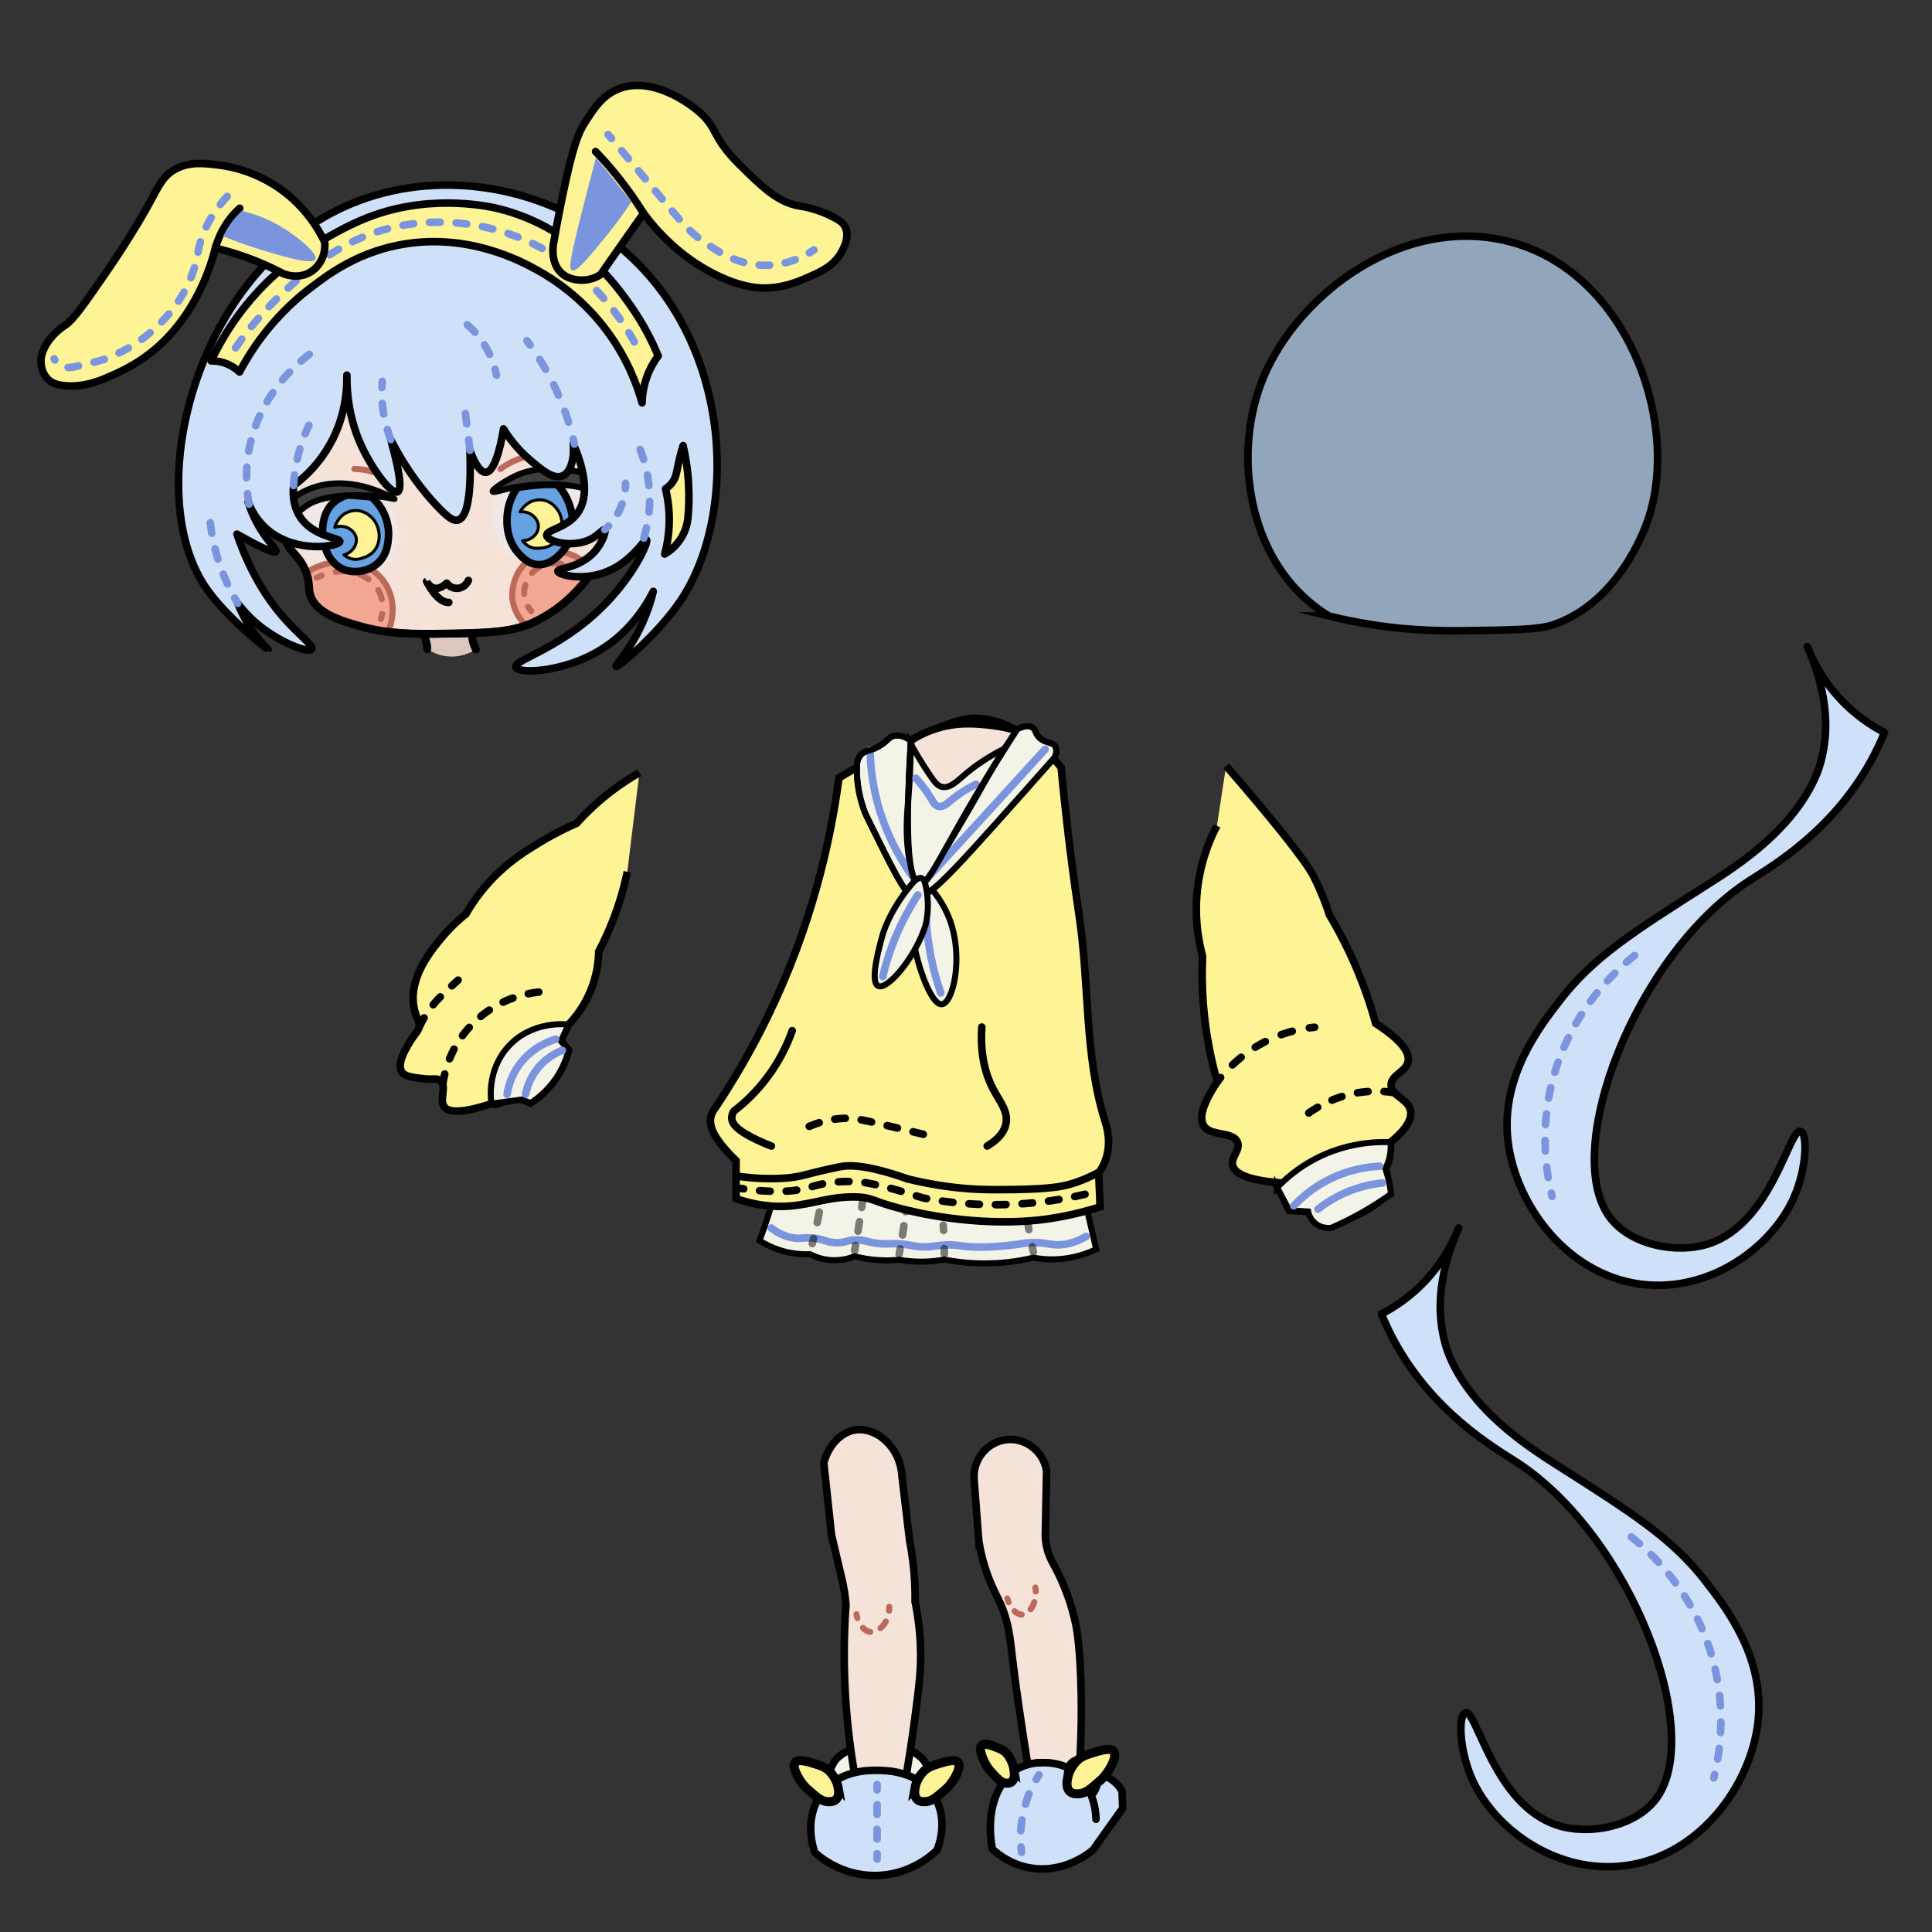 <?xml version="1.0" encoding="UTF-8"?>
<svg id="CharacterFront" xmlns="http://www.w3.org/2000/svg" viewBox="0 0 640 640">
  <rect x="0" y="0" width="640" height="640" fill="#333333" stroke="none"/>
  <defs>
    <style>
      .cls-1 {
        stroke-dasharray: 0 0 3.03 4.54;
      }

      .cls-1, .cls-2, .cls-3, .cls-4, .cls-5, .cls-6, .cls-7, .cls-8, .cls-9, .cls-10, .cls-11, .cls-12, .cls-13, .cls-14, .cls-15, .cls-16, .cls-17, .cls-18, .cls-19, .cls-20, .cls-21, .cls-22 {
        fill: none;
      }

      .cls-1, .cls-2, .cls-4, .cls-23, .cls-5, .cls-24, .cls-6, .cls-7, .cls-8, .cls-9, .cls-25, .cls-10, .cls-11, .cls-12, .cls-14, .cls-15, .cls-26, .cls-16, .cls-17, .cls-18, .cls-19, .cls-20, .cls-27, .cls-28, .cls-21, .cls-29, .cls-22, .cls-30 {
        stroke-linecap: round;
        stroke-linejoin: round;
      }

      .cls-1, .cls-2, .cls-8, .cls-9, .cls-13, .cls-31, .cls-20, .cls-27, .cls-32 {
        stroke-width: 2px;
      }

      .cls-1, .cls-2, .cls-8, .cls-9, .cls-31, .cls-20 {
        stroke: #bc695c;
      }

      .cls-2 {
        stroke-dasharray: 0 0 2.67 3.57;
      }

      .cls-3, .cls-23, .cls-24, .cls-7, .cls-33, .cls-34, .cls-25, .cls-10, .cls-35, .cls-11, .cls-13, .cls-26, .cls-16, .cls-17, .cls-19, .cls-27, .cls-28, .cls-21, .cls-32, .cls-36, .cls-29, .cls-22, .cls-30 {
        stroke: #000;
      }

      .cls-3, .cls-33, .cls-34, .cls-35, .cls-13, .cls-31, .cls-32, .cls-36 {
        stroke-miterlimit: 10;
      }

      .cls-3, .cls-22 {
        stroke-width: 2.64px;
      }

      .cls-4 {
        stroke-dasharray: 0 0 3.82 5.74;
      }

      .cls-4, .cls-23, .cls-5, .cls-6, .cls-7, .cls-33, .cls-34, .cls-25, .cls-10, .cls-35, .cls-11, .cls-12, .cls-14, .cls-15, .cls-26, .cls-16, .cls-17, .cls-18, .cls-19, .cls-28, .cls-21, .cls-29, .cls-30 {
        stroke-width: 2.5px;
      }

      .cls-4, .cls-5, .cls-6, .cls-12, .cls-14, .cls-15, .cls-18 {
        stroke: #7a94dd;
      }

      .cls-37 {
        opacity: .5;
      }

      .cls-23 {
        fill: #cfe1f9;
      }

      .cls-5 {
        stroke-dasharray: 0 0 3.45 5.18;
      }

      .cls-24, .cls-34, .cls-36, .cls-29 {
        fill: #fef495;
      }

      .cls-6 {
        stroke-dasharray: 0 0 3.48 5.22;
      }

      .cls-7 {
        stroke-dasharray: 0 0 3.83 5.74;
      }

      .cls-38 {
        fill: #ddc7bc;
      }

      .cls-33 {
        fill: #91a6ba;
      }

      .cls-9 {
        stroke-dasharray: 0 0 3.25 4.88;
      }

      .cls-25 {
        fill: #0d141e;
      }

      .cls-10 {
        stroke-dasharray: 0 0 3.57 5.36;
      }

      .cls-35, .cls-30 {
        fill: #f5e3d9;
      }

      .cls-11 {
        stroke-dasharray: 0 0 3.18 4.77;
      }

      .cls-12 {
        stroke-dasharray: 0 0 3.25 4.88;
      }

      .cls-14 {
        stroke-dasharray: 0 0 3.59 5.38;
      }

      .cls-26 {
        fill: #66a1e2;
      }

      .cls-39 {
        fill: #7a94dd;
      }

      .cls-40 {
        fill: #efe8e6;
      }

      .cls-17, .cls-18 {
        stroke-dasharray: 0 0 3.52 5.29;
      }

      .cls-31 {
        fill: #f1a791;
      }

      .cls-19 {
        stroke-dasharray: 0 0 3.11 4.67;
      }

      .cls-20 {
        stroke-dasharray: 0 0 2.81 3.75;
      }

      .cls-27 {
        fill: #3f3f3f;
      }

      .cls-28, .cls-32 {
        fill: #f4f3e7;
      }

      .cls-21 {
        stroke-dasharray: 0 0 3.87 5.8;
      }

      .cls-36 {
        stroke-width: 3px;
      }
    </style>
  </defs>
  <path class="cls-33" d="M440.15,204.05c2.51,.62,6.04,1.43,10.3,2.2,6.84,1.24,17.69,2.89,33.95,2.68,16.86-.21,25.29-.32,30.18-1.99,21.52-7.36,30.15-31.33,31.3-34.66,11.35-33.01-7.86-85.98-50.55-93.24-32.33-5.5-63.4,17.72-75.52,43.1-10.64,22.28-8.16,52.9,8.43,71.84,4.26,4.87,8.71,8.07,11.92,10.07Z"/>
  <g>
    <path class="cls-23" d="M483.2,406.78c-3.93,8.8-8.86,23.71-4.19,39.24,.28,.93,.61,1.94,1.09,3.1,7.76,18.64,26.99,30.71,36.31,36.64,24.68,15.71,37.59,23.93,48.52,38,6.96,8.96,19.74,25.41,17.46,46.45-2.34,21.5-20.21,46.11-46.47,48.05-21.9,1.62-41.35-13.14-48.32-29.03-4.37-9.97-4.44-21.12-2.22-21.85,3.85-1.26,9.41,30.34,30.41,37.23,10.54,3.46,25.91,.53,32.82-8.73,16.27-21.78-8.22-86.86-46.22-111.53-7.19-4.67-28.37-16.69-41.28-41.53-1.62-3.12-2.77-5.79-3.48-7.55,3.86-2,9.65-5.58,15.17-11.67,5.75-6.33,8.79-12.7,10.39-16.82Z"/>
    <path class="cls-18" d="M540.4,509.12c5.59,4.44,20.96,17.87,27.13,41.19,4.52,17.1,1.97,31.52,.19,38.66"/>
  </g>
  <g>
    <path class="cls-23" d="M598.68,214.17c3.93,8.8,8.86,23.71,4.19,39.24-.28,.93-.61,1.94-1.09,3.1-7.76,18.64-26.99,30.71-36.31,36.64-24.68,15.71-37.59,23.93-48.52,38-6.96,8.96-19.74,25.41-17.46,46.45,2.34,21.5,20.21,46.11,46.47,48.05,21.9,1.62,41.35-13.14,48.32-29.03,4.37-9.97,4.44-21.12,2.22-21.85-3.85-1.26-9.41,30.34-30.41,37.23-10.54,3.46-25.91,.53-32.82-8.73-16.27-21.78,8.22-86.86,46.22-111.53,7.19-4.67,28.37-16.69,41.28-41.53,1.62-3.12,2.77-5.79,3.48-7.55-3.86-2-9.65-5.58-15.17-11.67-5.75-6.33-8.79-12.7-10.39-16.82Z"/>
    <path class="cls-18" d="M541.48,316.51c-5.59,4.44-20.96,17.87-27.13,41.19-4.52,17.1-1.97,31.52-.19,38.66"/>
  </g>
  <path class="cls-35" d="M324.27,510.75c.46,2.77,1.33,6.83,3.08,11.52,1.45,3.87,2.71,6.07,3.72,8.22,3.05,6.49,3.51,11.95,4.31,18.79,1.08,9.19,2.73,20.55,5.07,35.27,1.43-.4,3.7-.84,6.48-.6,3.06,.26,5.4,1.24,6.78,1.94,.15-.4,.87-2.14,2.65-2.81,.52-.19,1-.25,1.39-.26,.62-11.14,.52-20.4,.26-27.14-.45-11.99-1.4-16.66-2.02-19.31-1.89-8-4.81-14.2-7.04-18.25-.48-.82-.96-1.78-1.38-2.88-.91-2.36-1.21-4.51-1.3-6.14,.14-7.29,.28-14.58,.42-21.87-1.02-6.36-6.76-10.84-12.89-10.37-6.54,.5-11.69,6.48-11.11,13.33,.52,6.86,1.05,13.72,1.57,20.57Z"/>
  <path class="cls-28" d="M272.24,591.62c1.2-2.35,2.39-4.69,3.59-7.04,1.67-3.75,7.5-6.48,14.3-6.77,7.41-.31,14.41,2.36,16.58,6.41,.96,2.47,1.93,4.94,2.89,7.41-.49,.39-7.19,5.55-19.14,5.41-11.39-.13-17.63-4.96-18.22-5.43Z"/>
  <path class="cls-35" d="M275.48,508.63c1.45,6.16,2.58,10.99,3.33,14.1,.18,.73,.54,2.26,.88,4.34,.26,1.6,.44,3.12,.55,4.53-.56,7.81-.78,16.52-.39,25.97,.46,10.99,1.66,20.94,3.17,29.66,1.06,4.59,5.22,7.64,9.49,7.27,3.53-.31,6.64-2.92,7.73-6.56,.76-4.53,1.78-11.02,2.84-18.89,.92-6.83,1.31-10.24,1.62-13.82,.49-5.73,.58-14.1-1.56-24.68,.02-1.54,0-3.13-.06-4.76-.2-5.66-.87-10.87-1.77-15.54-.84-7.02-1.67-14.04-2.51-21.06-.5-10.11-8.76-16.58-15.56-15.5-4.74,.75-8.86,5.18-10.35,10.93,.86,8,1.72,16.01,2.58,24.01Z"/>
  <path class="cls-23" d="M309.6,595.26c-5.2-8.62-15.92-8.77-18.8-8.81-2.92-.04-12.94-.18-18.78,7.92-6.05,8.4-2.42,18.45-2.09,19.31,1.68,1.51,8.87,7.62,19.84,7.61,11.65-.01,19.11-6.93,20.62-8.39,.46-1.1,3.93-9.83-.79-17.64Z"/>
  <path class="cls-36" d="M277.66,592.25c.14,.82,.45,2.72-.66,3.8-.92,.9-2.32,.8-2.9,.76-1.92-.14-3.3-1.28-5.44-3.11-1.13-.96-1.74-1.48-2.44-2.33-1.7-2.05-4.02-6.08-2.78-7.56,1.05-1.25,4.28-.23,6.78,.56,1.58,.5,2.67,.84,3.89,1.78,.31,.24,2.92,2.43,3.56,6.11Z"/>
  <path class="cls-36" d="M303.13,592.25c-.14,.82-.45,2.72,.66,3.8,.92,.9,2.32,.8,2.9,.76,1.92-.14,3.3-1.28,5.44-3.11,1.13-.96,1.74-1.48,2.44-2.33,1.7-2.05,4.02-6.08,2.78-7.56-1.05-1.25-4.28-.23-6.78,.56-1.58,.5-2.67,.84-3.89,1.78-.31,.24-2.92,2.43-3.56,6.11Z"/>
  <g>
    <path class="cls-15" d="M290.55,591.17v1.76"/>
    <path class="cls-12" d="M290.55,597.82v13.82"/>
    <path class="cls-15" d="M290.55,614.08v1.76"/>
  </g>
  <path class="cls-23" d="M360.57,592.73c-.81-1.55-1.91-3.6-4.16-5.42-4.05-3.27-8.81-3.36-10.43-3.39-1.56-.03-5.74-.1-9.66,2.5-2.72,1.81-4.1,4.07-4.9,5.42-4.7,7.89-3.29,17.5-2.7,20.67,1.88,1.73,6.13,5.14,12.46,6.25,11.17,1.96,19.57-4.83,20.87-5.92,3.29-4.62,6.58-9.25,9.87-13.87-.08-1.88-.16-3.76-.24-5.64-.47-.87-1.63-2.74-3.92-4.11-1.9-1.14-3.7-1.4-4.67-1.48,.21,.64,.8,2.76-.2,4.98-.41,.91-.98,1.57-1.42,1.99,.46,1.15,.95,2.67,1.27,4.48,.33,1.88,.33,3.83,.33,3.75-.02-2.28-.37-6.14-2.51-10.21Z"/>
  <g>
    <path class="cls-8" d="M283.7,534.74c.08,.44,.19,.87,.32,1.28"/>
    <path class="cls-20" d="M285.86,539.26c.74,.77,1.58,1.25,2.44,1.35,2.1,.24,4.83-1.76,5.86-5.19"/>
    <path class="cls-8" d="M294.52,533.58c.04-.43,.06-.87,.05-1.32"/>
  </g>
  <g>
    <path class="cls-8" d="M333.69,529.52c.13,.43,.27,.85,.44,1.25"/>
    <path class="cls-2" d="M336.09,533.72c.76,.71,1.59,1.12,2.38,1.13,1.9,.01,4.08-2.31,4.55-5.87"/>
    <path class="cls-8" d="M343.1,527.19c-.01-.43-.05-.87-.12-1.32"/>
  </g>
  <g>
    <path class="cls-15" d="M344.19,587.94c-.3,.47-.61,.97-.92,1.5"/>
    <path class="cls-14" d="M340.89,594.26c-.29,.7-.56,1.43-.81,2.2-1.6,4.77-2.02,9.17-1.97,12.69"/>
    <path class="cls-15" d="M338.23,611.84c.05,.63,.11,1.22,.18,1.75"/>
  </g>
  <path class="cls-36" d="M335.92,586.37c.11,.78,.34,2.58-.5,3.6-.7,.85-1.77,.76-2.21,.72-1.47-.13-2.52-1.22-4.15-2.95-.86-.91-1.32-1.4-1.86-2.21-1.3-1.94-3.06-5.77-2.12-7.17,.8-1.19,3.26-.22,5.17,.53,1.2,.47,2.03,.8,2.97,1.69,.23,.22,2.22,2.31,2.71,5.8Z"/>
  <path class="cls-36" d="M353.6,589.28c-.15,.89-.48,2.94,.71,4.11,.99,.97,2.49,.87,3.12,.82,2.07-.15,3.55-1.39,5.85-3.36,1.21-1.04,1.87-1.6,2.63-2.52,1.83-2.21,4.32-6.57,2.99-8.17-1.13-1.35-4.6-.25-7.29,.6-1.7,.54-2.87,.91-4.18,1.92-.33,.25-3.14,2.63-3.82,6.61Z"/>
  <g>
    <path class="cls-25" d="M433.34,401.35c1.81-2.43,4.94-5.98,9.77-8.99,6.25-3.9,12.24-4.93,15.52-5.26,.63,2.8,1.27,5.59,1.9,8.39-4.24,2.85-8.02,5.12-11.08,6.87-5.56,3.18-8.99,4.74-11.43,3.6-1.75-.82-3.13-2.35-3.13-2.35-.76-.85-1.25-1.67-1.55-2.27Z"/>
    <path class="cls-34" d="M403.12,273.54c-2.13,4.07-4.61,9.91-5.91,17.26-2,11.26-.28,20.6,1.15,25.98-.25,5.65-.18,12.19,.58,19.41,.9,8.53,2.54,15.98,4.31,22.15-5.8,8.72-5.79,12.69-4.44,14.67,2.39,3.5,9.63,1.71,11.11,5.33,1.09,2.67-2.32,4.95-1.56,7.78,.56,2.09,3.43,4.6,14.71,5.62-.07,.2-.28,.87,0,1.66,.23,.66,.68,1.03,.87,1.16,1.05,2.13,2.09,4.26,3.14,6.39,2.19,.14,4.38,.28,6.56,.42,.21,.56,.83,1.96,2.34,3.05,1.5,1.09,3.03,1.24,3.62,1.27,3.09-.6,5.6-1.43,7.44-2.15,2.44-.96,7.02-2.81,11.45-6.95,.63-.59,1.13-1.1,1.47-1.47,.08-1.23,.07-2.77-.2-4.5-.2-1.34-.51-2.52-.84-3.5,.27-.45,.64-1.14,.96-2.03,.52-1.48,.61-2.75,.71-4.3,.04-.63,.07-1.44,.05-2.4,6.19-5.07,7.04-8.38,6.61-10.48-.81-3.96-6.4-4.88-6.44-8.44-.04-3.38,4.95-4.36,5.64-7.85,.5-2.52-1.23-6.44-10.75-12.59-.82-3.02-1.78-6.13-2.89-9.33-3.59-10.35-8.01-19.23-12.44-26.67-1.6-5.01-3.33-8.87-4.54-11.37,0,0-.43-.89-.91-1.79-2.43-4.67-13.3-18.38-28.75-36.13"/>
    <path class="cls-32" d="M423.07,393.38c2.74-2.86,6.84-6.46,12.5-9.44,10.33-5.43,20.09-5.77,25.07-5.58,.1,1.12,.12,2.68-.24,4.51s-.97,3.24-1.48,4.23c.48,1.45,.94,3.08,1.31,4.87,.26,1.24,.45,2.42,.59,3.52-2.96,2.12-6.35,4.32-10.18,6.46-3.37,1.88-6.59,3.45-9.58,4.75-.44,.07-3.02,.41-5.28-1.38-1.85-1.46-2.33-3.42-2.44-3.98-2.09-.14-4.18-.28-6.27-.42-1.33-2.52-2.67-5.03-4-7.55Z"/>
    <path class="cls-15" d="M428.59,399.44c2.29-2.44,5.93-5.74,11.11-8.44,7.04-3.67,13.55-4.49,17.33-4.67"/>
    <g>
      <path class="cls-16" d="M403.25,358.33c.33-.42,.69-.88,1.1-1.37"/>
      <path class="cls-7" d="M408.27,352.76c3.45-3.28,8.24-6.86,14.54-9.4,2.88-1.16,5.61-1.91,8.09-2.4"/>
      <path class="cls-16" d="M433.73,340.49c.61-.08,1.19-.15,1.75-.2"/>
    </g>
    <path class="cls-17" d="M461.96,361.98c-2.81-.45-6.36-.71-10.41-.24-9.64,1.11-16.5,5.68-19.85,8.3"/>
  </g>
  <path class="cls-15" d="M436.59,400.55c2.2-1.74,5.3-3.83,9.33-5.56,4.71-2.02,8.96-2.8,12-3.11"/>
  <path class="cls-34" d="M211.82,255.97c-2.7,1.53-5.6,3.38-8.6,5.61-5.05,3.76-9.06,7.65-12.18,11.13-2.88,1.25-7.01,3.21-11.74,6.05-5.02,3.02-10.86,6.59-16.74,12.89-2.26,2.43-5.3,6.09-8.22,11.11-1.85,1.48-4.64,3.91-7.56,7.33-3.9,4.58-10.91,13.09-9.82,22.55,.11,.92,.26,1.67,.45,2.31,.7,2.47,1.25,3.13,1.44,4.19,.41,2.22-1.61,3.25-3.7,7.02-1.29,2.32-3.61,6.48-2.07,8.89,.98,1.54,3.33,1.82,6.81,2.24,3.92,.47,4.9-.26,5.99,.67,2.26,1.92-.46,6.29,1.27,8.65,1.21,1.65,4.82,2.59,15.66-1,.26,.11,.68,.26,1.21,.26,.93,0,1.58-.44,1.82-.62,2.02-.47,4.04-.93,6.06-1.4,1.28,.52,2.55,1.04,3.83,1.55,2.12-1.36,5.49-3.9,8.38-8.12,2.48-3.62,3.65-7.08,4.23-9.38-.85-1.01-1.7-2.02-2.54-3.03,.85-1.83,1.7-3.65,2.54-5.48,2-2.07,4.75-5.44,6.88-10.19,2.57-5.73,3.06-10.9,3.11-14,1.59-3.03,3.19-6.44,4.67-10.22,2.3-5.9,3.81-11.39,4.8-16.19"/>
  <path class="cls-32" d="M162.81,365.61c-.21-1.36-1.51-10.77,5.23-18.56,7.8-9.02,19.37-7.78,20.3-7.66-.85,1.83-1.7,3.65-2.54,5.48,.85,1.01,1.7,2.02,2.54,3.03-.58,2.3-1.75,5.76-4.23,9.38-2.89,4.21-6.26,6.75-8.38,8.12-.96-.39-1.92-.78-2.88-1.17-3.35,.46-6.7,.91-10.04,1.37Z"/>
  <path class="cls-15" d="M174.12,362.46c.33-1.73,1.25-5.2,4-8.59,2.97-3.67,6.5-5.29,8.15-5.93"/>
  <path class="cls-15" d="M167.97,362.53c.33-2.14,1.15-5.43,3.34-8.81,4.22-6.52,10.61-8.82,12.74-9.48"/>
  <path class="cls-17" d="M146.69,359.24c.39-2.96,1.31-7.06,3.58-11.45,4.25-8.25,10.69-12.65,13.93-14.52,6.15-3.55,11.97-4.48,15.41-4.74"/>
  <path class="cls-17" d="M138.84,340.29c1.23-2.59,3.06-5.7,5.8-8.8,.75-.84,2.16-2.2,3.26-3.26,1.56-1.5,2.9-2.71,3.85-3.56"/>
  <g>
    <g>
      <path class="cls-32" d="M254.56,402.45c-.94,2.95-1.94,5.79-2.97,8.52,1.73,1.1,4.18,2.39,7.29,3.32,3.85,1.15,7.21,1.28,9.5,1.2,1.35,.7,3.72,1.7,6.81,1.92,3.61,.26,6.44-.66,7.91-1.25,2.22,.58,4.95,1.1,8.11,1.28,2.49,.15,4.73,.06,6.64-.13,2.26,.4,5.04,.7,8.21,.63,2.56-.05,4.84-.34,6.76-.7,4.06,.79,9.26,1.42,15.29,1.25,5.59-.16,10.41-.96,14.23-1.87,2.64,.49,6.65,.9,11.4,.14,3.99-.63,7.18-1.87,9.4-2.94-3.13-13.45-6.27-26.9-9.4-40.35-2.65,.04-5.66,.23-8.94,.7-3.27,.47-6.2,1.12-8.74,1.83-3.77-.37-8.32-.51-13.44,0-3.35,.33-6.38,.89-9.04,1.52-1.46-.2-3.26-.33-5.32-.22-2.22,.13-4.12,.51-5.61,.91-1.84-.81-4.26-1.68-7.18-2.22-2.33-.43-4.41-.54-6.13-.52-1.5-.44-3.25-.82-5.22-1.04-3.97-.44-7.37-.05-9.85,.46-4.31-1-8.61-2-12.92-2.99-1.21,9.33-3.31,19.64-6.79,30.54Z"/>
      <path class="cls-15" d="M255.47,406.78c2.72,2.1,5.19,2.93,7.11,3.26,2.7,.46,3.29-.24,6.94,.14,4.13,.44,4.3,1.44,7.58,1.49,3.2,.05,3.25-.91,6.63-.93,3.15-.02,3.3,.8,7.59,1.21,3.33,.31,3.41-.17,7.16,.15,3.41,.29,3.77,.73,6.47,.91,3.26,.22,4.14-.33,7.72-.56,4.94-.33,4.92,.6,11.41,.66,4.07,.04,7.41-.29,9.91-.54,5.19-.51,4.9-.85,7.71-.92,5.32-.14,6.47,1.06,10.36,.62,1.83-.2,4.52-.8,7.7-2.67"/>
      <g class="cls-37">
        <g>
          <path class="cls-16" d="M269.07,411.94c.15-.56,.29-1.13,.44-1.71"/>
          <path class="cls-10" d="M270.71,405.01c.42-1.95,.81-3.98,1.17-6.09,.53-3.09,.94-6.07,1.26-8.89"/>
          <path class="cls-16" d="M273.42,387.37c.06-.59,.11-1.18,.16-1.75"/>
        </g>
      </g>
      <g class="cls-37">
        <g>
          <path class="cls-16" d="M283.11,414.28c.1-.58,.2-1.16,.31-1.73"/>
          <path class="cls-11" d="M284.21,407.84c.11-.67,.22-1.33,.33-2,1.06-6.54,1.97-12.96,2.76-19.24"/>
          <path class="cls-16" d="M287.6,384.23c.07-.58,.14-1.17,.21-1.75"/>
        </g>
      </g>
      <g class="cls-37">
        <g>
          <path class="cls-16" d="M297.85,415.43c.11-.57,.22-1.15,.33-1.73"/>
          <path class="cls-19" d="M298.98,409.1c.15-.99,.3-1.99,.44-3,.48-3.52,.83-6.9,1.06-10.13"/>
          <path class="cls-16" d="M300.63,393.63c.03-.59,.06-1.18,.09-1.76"/>
        </g>
      </g>
      <g class="cls-37">
        <g>
          <path class="cls-16" d="M342.34,414.75c-.12-.57-.24-1.15-.36-1.72"/>
          <path class="cls-21" d="M340.84,407.34c-.38-1.95-.74-3.93-1.1-5.93-.62-3.49-1.18-6.91-1.68-10.26"/>
          <path class="cls-16" d="M337.64,388.27c-.08-.58-.17-1.16-.25-1.74"/>
        </g>
      </g>
      <g class="cls-37">
        <g>
          <path class="cls-16" d="M312.82,415.37c0-.58-.01-1.17-.02-1.76"/>
          <path class="cls-16" d="M312.58,407.6c-.03-.59-.07-1.18-.11-1.76"/>
        </g>
      </g>
    </g>
    <path class="cls-34" d="M301.79,401.22c23.33,5.26,40.56,3.19,43.98,2.74,7.26-.95,13.54-2.54,18.66-4.18-.16-3.73-.32-7.47-.48-11.2,.74-1.05,1.96-3,2.68-5.66,1.46-5.42-.16-10.19-.59-11.56-6.84-21.71-5.14-45.25-8.52-67.76-1.78-11.86-4.06-28.69-6-49.33-1.99-2.57-5.2-6.15-9.92-9.4-2.65-1.82-8.62-5.93-16.18-6.79-4.58-.52-8.92,.26-21.76,6.12-6.62,3.03-15.5,7.41-25.74,13.45-2.88,21.76-9.29,49.81-23.89,79.68-5.44,11.12-11.28,21-17.08,29.68-.47,.56-1.22,1.63-1.5,3.13-.29,1.58,.09,2.83,.29,3.52,1.34,4.45,7.67,10.43,8.09,10.82v12.57c1.98,.7,5.27,1.72,9.43,2.25,12.48,1.6,18.76-2.96,29.85-2.8,6.62,.1,5.63,1.74,18.7,4.69Z"/>
    <path class="cls-32" d="M307.09,292.85c2.49,2.59,5.74,6.68,7.73,12.4,4.34,12.43,.83,27.01-2.79,27.42-3.21,.36-7.1-10.35-8.55-16.69-1.95-8.54-1.02-15.89-.06-20.43"/>
    <path class="cls-16" d="M300.62,390.52c3.78,.94,8.82,2,14.82,2.73,7.86,.96,13.54,.88,20.81,.79,12.19-.16,16.22-1.19,17.94-1.68,4.21-1.19,7.52-2.78,9.76-4"/>
    <path class="cls-16" d="M300.62,390.52c-5.42-1.94-15.9-5.29-22.2-4.06-.36,.07-4.07,.81-8.89,2-2.96,.73-3.02,.81-4.35,1.09-4.09,.85-7.33,.87-10.18,.88-2.93,0-6.75-.18-11.19-.91"/>
    <path class="cls-17" d="M359.43,395.61c-6.6,1.56-14.62,2.91-23.78,3.33-11.58,.53-21.6-.57-29.45-2.02-1.15-.21-4.84-1.57-10.09-2.98-7.91-2.13-10.8-2.42-12.73-2.52-.96-.05-4.44-.2-8.93,.44-5.37,.77-5.81,1.77-10.92,2.44-3.81,.5-6.86,.37-9.54,.26-3.48-.14-6.45-.53-8.75-.91"/>
    <path class="cls-30" d="M301.73,245.33c-.21,2.49-.18,6.77,1.96,11.28,1.17,2.46,3.03,6.37,6.62,7.34,2.9,.78,5.81-.68,9.48-3.31,4.42-3.17,11.03-8.81,17.48-18.5-4.15-1.24-7.8-1.8-10.63-2.06-4.06-.37-9.27-.8-15.5,.97-4.09,1.16-7.25,2.88-9.42,4.28Z"/>
    <path class="cls-32" d="M301.73,245.33c-1.34-.96-3.3-2.01-5.38-1.62-2.02,.38-2.18,1.76-5.15,3.48-3.26,1.89-4.89,1.29-6.28,3.13-.93,1.24-1.07,2.67-1.08,3.94-.13,9.29,3.18,16.04,3.18,16.04,8.57,17.44,12.85,26.16,15.41,26.67,4.81,.94,8.91-3.27,36.44-34.22,3.74-4.21,7.19-8.09,10.3-11.59,.21-.3,.52-.83,.66-1.55,.16-.79,.07-1.59-.14-2.11-.73-1.86-3.29-1.09-5.42-3.19-1.49-1.47-1.06-2.67-2.36-3.41-1.48-.83-3.48-.1-4.96,.67-.8,1.23-1.93,2.96-3.26,5.04-20.78,32.48-25.48,46.92-29.19,46.22-2.86-.54-5.05-10.08-2.77-47.49Z"/>
    <path class="cls-32" d="M301.67,246.42c0,7.76-.41,14.08-.82,18.55-.33,3.6-1.4,14.19,1.28,24.07,.36,1.32,1.03,3.51,2.38,3.78,1.9,.37,4.12-3.51,6.06-6.92,4.78-8.35,9.87-16.52,14.53-24.93,1.72-3.11,4.32-7.65,7.76-13.06-6.17,3.09-10.54,6.34-13.53,8.91-2.4,2.07-4.72,4.39-7.26,3.85-1.48-.31-2.39-1.45-4.3-4.3-1.67-2.49-3.79-5.83-6.1-9.96Z"/>
    <path class="cls-15" d="M303.39,257.79c2.56,2.82,4.17,5.23,5.19,6.96,.58,1,1.17,2.1,2.3,2.37,1.48,.35,2.91-.97,4.15-2,1.77-1.47,4.43-3.41,8.3-5.33"/>
    <path class="cls-15" d="M288.25,248.5c.05,3.09,.3,6.43,.85,9.95,2.27,14.57,8.64,25.66,13.77,32.75"/>
    <path class="cls-15" d="M308.23,289.78c5.96-6.51,14.02-15.33,19.97-21.84,5.05-5.53,12.96-14.19,18.01-19.72"/>
    <path class="cls-13" d="M301.73,245.33c-1.34-.96-3.3-2.01-5.38-1.62-2.02,.38-2.18,1.76-5.15,3.48-3.26,1.89-4.89,1.29-6.28,3.13-.93,1.24-1.07,2.67-1.08,3.94-.13,9.29,3.18,16.04,3.18,16.04,8.57,17.44,12.85,26.16,15.41,26.67,4.81,.94,8.91-3.27,36.44-34.22,3.74-4.21,7.19-8.09,10.3-11.59,.21-.3,.52-.83,.66-1.55,.16-.79,.07-1.59-.14-2.11-.73-1.86-3.29-1.09-5.42-3.19-1.49-1.47-1.06-2.67-2.36-3.41-1.48-.83-3.48-.1-4.96,.67-.8,1.23-1.93,2.96-3.26,5.04-20.78,32.48-25.48,46.92-29.19,46.22-2.86-.54-5.05-10.08-2.77-47.49Z"/>
    <path class="cls-15" d="M306.62,297.35c-.08,5.46,.29,12.12,1.75,19.5,.9,4.54,2.06,8.58,3.27,12.07"/>
    <path class="cls-32" d="M306.61,293.2c1.74,7.68-.07,13.44-.07,13.44-3.27,10.38-12.53,21.48-15.64,19.96-2.88-1.4,.42-13.17,1.55-17.18,0,0,2.19-7.82,9.48-16.44,.81-.95,2.17-2.44,3.28-2.11,.86,.26,1.22,1.51,1.41,2.34Z"/>
    <path class="cls-15" d="M304.04,296.47c-2.74,4.21-5.73,9.57-8.22,16.03-1.53,3.98-2.61,7.68-3.39,10.99"/>
    <path class="cls-29" d="M262.43,341.42c-1.42,4.04-3.89,9.62-8.23,15.42-3.85,5.15-7.92,8.8-11.11,11.25-.31,.5-.78,1.43-.67,2.56,.06,.62,.33,1.62,1.75,2.93,3.17,2.92,10.29,5.66,11.36,6.07"/>
    <path class="cls-29" d="M325.24,340.23c-.65,9.87,1.56,16.45,3.85,20.74,2.11,3.95,4.94,7.18,4.15,11.26-.68,3.5-3.7,5.9-6.22,7.41"/>
    <path class="cls-17" d="M268.06,373.12c5.27-2.23,9.58-2.66,12.44-2.67,2.86,0,5.01,.41,16.3,3.11,3.6,.86,6.72,1.62,9.19,2.22"/>
  </g>
  <g>
    <path class="cls-38" d="M140.44,209.97c2.77-.01,5.58-.04,8.42-.09,2.51-.04,4.99-.1,7.45-.17,.02,.76,.1,1.72,.37,2.8,.26,1.05,.62,1.92,.95,2.59-1.06,.7-3.99,2.44-8.12,2.4-4.08-.04-6.95-1.8-8-2.52-.02-.51-.06-1.06-.15-1.66-.2-1.33-.56-2.46-.93-3.35Z"/>
    <g>
      <g>
        <path class="cls-35" d="M91.82,166.11c1.37,11.3,3.2,14.34,4.7,16.18,1.38,1.7,3.29,3.39,4.7,6.79,1.56,3.78,.81,5.62,1.57,8.09,1.81,5.93,10.11,8.43,16.18,10.18,7.06,2.03,13.84,2.76,24.79,2.61,16.82-.22,25.22-.33,32.62-3.65,11.89-5.33,18.32-14.7,20.88-18.53,11.85-17.74,12.35-41.17,5.22-59.51-7.71-19.83-28.92-45.45-58.46-43.59-31.73,2-50.05,34.25-52.98,52.98-1.5,9.61,.02,22.19,.78,28.45Z"/>
        <path class="cls-40" d="M126.74,164.57c1.01,.97,2.54,2.7,3.63,5.32,2.04,4.91,2.15,12.08-1.5,16.44-2.35,2.82-5.34,3.35-8.53,3.91-1.68,.3-8.98,1.37-15.55-3.65-1.09-.83-3.05-2.36-4.74-5.21-2.12-3.57-2.59-7.13-2.71-8.96,3.12-3.9,6.22-5.74,8.16-6.65,4.54-2.12,8.81-1.99,14.38-1.82,2.88,.09,5.25,.37,6.85,.61Z"/>
        <path class="cls-40" d="M164.77,163.37c-.73,1.6-1.91,4.81-1.57,8.87,.12,1.42,.64,7.55,5.87,11.61,4.08,3.17,9.37,3.83,13.57,2.61,8.83-2.55,11.86-12.8,12.79-15.92,.98-3.3,1.17-6.17,1.17-8.09-3.9-1.12-9.73-2.3-16.84-1.98-6.28,.28-11.41,1.64-15,2.9Z"/>
        <path class="cls-31" d="M101.46,189.72c1.69-1.13,5.09-3.08,9.73-3.45,1.69-.13,10.22-.81,15.46,5.68,3.8,4.7,4.47,11.44,1.87,17.36-4.11-.63-7.52-1.43-10.07-2.11-.72-.19-5.04-1.37-9.7-3.65-1.09-.54-2.49-1.27-3.81-2.73-.55-.61-1.62-1.82-2.18-3.65-.46-1.52-.16-2.13-.56-4.44-.23-1.32-.54-2.37-.76-3.01Z"/>
        <g>
          <path class="cls-8" d="M104.92,191.36c.45-.22,.99-.46,1.61-.7"/>
          <path class="cls-9" d="M111.25,189.44c2.17-.33,5.11-.42,8.16,.94,1.11,.5,4.44,1.98,6.26,5.77,.81,1.69,1.09,3.34,1.12,4.77"/>
          <path class="cls-8" d="M126.59,203.35c-.15,.82-.34,1.42-.43,1.71"/>
        </g>
        <path class="cls-31" d="M174.22,207.16c-.88-.83-3.99-3.94-4.5-8.95-.04-.35-.63-7.43,4.89-12.14,4.86-4.14,11.84-4.23,16.64-1.37,2.51,1.5,3.99,3.54,4.77,4.87-1.78,2.63-4.32,5.83-7.85,8.97-5.14,4.57-10.3,7.16-13.95,8.63Z"/>
        <g>
          <path class="cls-8" d="M175.98,202.42c-.29-.33-.68-.8-1.06-1.41"/>
          <path class="cls-1" d="M173.62,196.71c-.11-3.79,2.36-6.6,2.59-6.85,2.74-3.03,6.42-3.25,7.57-3.26,1.71-.02,3.18,.38,4.37,.9"/>
          <path class="cls-8" d="M190.12,188.61c.71,.5,1.17,.94,1.36,1.12"/>
        </g>
        <path class="cls-26" d="M115.21,163.96c-1.57,.45-3.87,1.37-5.61,3.45-4.91,5.85-3.07,18.05,4.05,21.14,3.63,1.58,8.66,.79,11.75-2.22,2.85-2.78,3.13-6.41,3.28-8.37,.35-4.66-1.54-8.19-2.41-9.59-1.11-1.78-2.37-3.02-3.28-3.8-2.59-.2-5.18-.41-7.76-.61Z"/>
        <path class="cls-26" d="M171.34,161.53c-1.24,1.81-2.67,4.5-3.18,7.96-.3,2.01-.95,8.67,3.52,13.7,1.12,1.26,3.09,3.48,6.14,3.81,5.73,.63,9.8-6.01,10.05-6.42,3.46-5.84,1.18-12.23,.65-13.7-1.1-3.06-2.8-5.19-3.92-6.39-1.88-.05-3.93-.02-6.13,.13-2.61,.18-5,.51-7.13,.91Z"/>
        <path class="cls-3" d="M91.82,166.11c1.37,11.3,3.2,14.34,4.7,16.18,1.38,1.7,3.29,3.39,4.7,6.79,1.56,3.78,.81,5.62,1.57,8.09,1.81,5.93,10.11,8.43,16.18,10.18,7.06,2.03,13.84,2.76,24.79,2.61,16.82-.22,25.22-.33,32.62-3.65,11.89-5.33,18.32-14.7,20.88-18.53,11.85-17.74,12.35-41.17,5.22-59.51-7.71-19.83-28.92-45.45-58.46-43.59-31.73,2-50.05,34.25-52.98,52.98-1.5,9.61,.02,22.19,.78,28.45Z"/>
        <path class="cls-16" d="M148.67,199.56c-3.99,.14-7.33-7-7.35-6.99,0,0,.87,1.92,2.58,2.28,1.5,.32,3.01-.69,4.1-1.67,.91,1.25,2.43,1.9,3.95,1.67,2.29-.35,3.17-2.48,3.21-2.57"/>
        <path class="cls-27" d="M163.2,162.84c-.31-.68,4.27-3.59,7.05-4.96,4.12-2.02,12.67-4.76,27.27,0-.3,1.52-.61,3.04-.91,4.57-4.9-1.36-9.04-1.81-12.01-1.96-7.82-.38-14.52,1.01-15.27,1.17-3.56,.76-5.92,1.64-6.13,1.17Z"/>
        <path class="cls-27" d="M96.3,165.52c1.79-1.37,3.9-2.64,6.37-3.61,12.57-4.92,25.06,1.71,28.01,3.37-6.59-1.29-12.1-1.34-15.99-1.12-8.19,.46-11.41,2.25-12.88,3.2-2.17,1.4-3.66,3.02-4.6,4.2-.3-2.01-.6-4.03-.9-6.04Z"/>
        <path class="cls-8" d="M117.38,155.34c1.48,.03,3.37,.21,5.48,.78,1.45,.39,2.69,.89,3.72,1.37"/>
        <path class="cls-8" d="M165.77,155.34c1.06-.76,2.36-1.58,3.92-2.35,1.42-.7,2.75-1.2,3.92-1.57"/>
        <path class="cls-24" d="M125.59,177.96c-.04,.78-.16,2.63-1.49,4.33-1.34,1.7-3.14,2.29-4.1,2.6-.65,.21-1.35,.44-2.28,.41-1.85-.04-3.19-1.02-3.75-1.49,2.8-.77,4.43-3.41,4.01-5.64-.49-2.62-3.8-4.67-7.09-3.46,.17-.59,.47-1.41,1.04-2.29,.59-.91,1.26-1.53,1.74-1.91,.57-.42,2.02-1.35,4.05-1.4,2.7-.06,4.52,1.51,5.12,2.04,2.92,2.6,2.79,6.32,2.76,6.8Z"/>
        <path class="cls-24" d="M185.81,176.19c-.22,.74-.78,2.52-2.48,3.86-1.7,1.34-3.6,1.48-4.6,1.55-.68,.05-1.41,.11-2.32-.14-1.79-.48-2.86-1.75-3.29-2.33,2.91-.08,5.11-2.26,5.23-4.53,.15-2.66-2.58-5.43-6.07-5.04,.3-.53,.79-1.26,1.56-1.98,.79-.74,1.58-1.19,2.14-1.45,.66-.27,2.28-.83,4.26-.4,2.64,.58,4.03,2.54,4.49,3.19,2.22,3.22,1.21,6.8,1.08,7.26Z"/>
      </g>
      <path class="cls-23" d="M114.91,124.26c-.06,5.96,.7,14.66,4.98,23.8,3.58,7.62,9.72,15.81,11.78,14.89,.95-.43,1.73-3.13-2.22-17.33,5.16,10.17,10.84,17.22,15.11,21.78,4.06,4.34,5.75,5.25,7.11,4.89,3.97-1.06,4.37-12.68,4-23.11,2.59,7.02,4.6,7.3,5.23,7.28,3.61-.15,5.61-12.58,5.89-14.39,1.64,2.7,4.33,6.48,8.52,10.07,3.99,3.41,7.95,6.81,11.04,5.49,2.71-1.16,3.98-5.61,3.56-10.67,3.04,7.19,5.86,16.92,1.33,23.11-3.66,5.01-10.43,5.39-10.13,7.34,.34,2.2,9.31,4.34,15.24,.82,2.19-1.3,3.52-3.09,4-2.78,.47,.31-.61,4.13-3.33,7.22-4.94,5.61-12.32,5.48-12.22,6.56,.1,1.14,7.34,3.1,14.78,.67,9.44-3.09,13.93-11.56,14.6-11.07,.68,.49-3.22,9.75-11.82,19.24-15.13,16.71-32.32,20.36-31.5,22.93,.7,2.21,14.1,1.8,25.68-4.34,11.64-6.17,17.48-16.02,19.87-20.76-.8,3.26-2.19,7.8-4.72,12.84-3.94,7.83-7.99,11.58-7.56,12,.48,.46,13.91-10.72,21.33-21.78,19.35-28.83,17.56-86.17-20.5-117.42-23.48-19.28-57.37-25.85-86.11-15.03-53.99,20.34-72.5,95.62-50.87,127.85,6.72,10,20.7,20.92,20.82,20.81,.07-.07-3.19-2.99-6.34-7.99-1.74-2.77-2.91-5.31-3.69-7.28,1.35,1.78,3.39,4.19,6.24,6.61,7.59,6.45,17.32,9.95,18.23,8.53,.64-1-3.28-4.09-7.12-8.09-5.78-6.01-12.62-15.34-17.63-30.02,9.98,5.68,12.51,6.32,12.89,5.78,.41-.58-1.8-2.38-4.59-6.67-2.47-3.79-3.83-7.33-4.59-9.78,.98,2.54,2.8,6.06,6.22,9.04,9.51,8.25,23.89,5.7,24.15,4.1,.21-1.3-9.04-1.48-13.33-8.44-2.23-3.62-2.23-7.63-1.99-10.13,3.09-2.29,7.3-6.02,10.87-11.65,6.49-10.22,6.89-20.44,6.79-24.91Z"/>
      <g>
        <g>
          <path class="cls-15" d="M190.29,147.11c-.12-.56-.26-1.13-.4-1.71"/>
          <path class="cls-4" d="M188.35,139.87c-1.08-3.44-2.48-7.18-4.3-11.1-2.18-4.67-4.54-8.7-6.82-12.1"/>
          <path class="cls-15" d="M175.59,114.3c-.35-.49-.7-.96-1.04-1.42"/>
        </g>
        <g>
          <path class="cls-15" d="M200.34,175.45c.37-.33,.81-.73,1.27-1.22"/>
          <path class="cls-5" d="M204.67,170.07c.19-.34,.38-.7,.55-1.07,.78-1.62,1.26-3.18,1.56-4.57"/>
          <path class="cls-15" d="M207.16,161.87c.06-.68,.07-1.27,.07-1.76"/>
        </g>
        <path class="cls-18" d="M213.27,178.25c.75-2.44,1.39-5.27,1.72-8.44,1.07-10.48-1.94-19.01-4.15-23.85"/>
        <path class="cls-18" d="M129.45,145.62c-.95-2.42-1.96-5.63-2.52-9.48-.56-3.84-.51-7.19-.3-9.78"/>
        <path class="cls-18" d="M155.67,149.17c-.49-4.05-.99-8.1-1.48-12.15"/>
        <path class="cls-18" d="M97.24,160.82c.19-3.38,.75-7.58,2.13-12.24,.88-2.94,1.92-5.52,2.96-7.7"/>
        <path class="cls-18" d="M82.5,167.01c-.86-4.7-1.46-11.7,.34-19.77,3.98-17.82,16.82-27.88,20.89-30.81"/>
        <path class="cls-18" d="M154.79,107.6c1.29,1.11,2.7,2.5,4.04,4.23,3.59,4.62,5.01,9.39,5.63,12.44"/>
        <path class="cls-18" d="M69.65,173.17c.41,3.55,1.19,7.79,2.67,12.44,1.87,5.9,4.28,10.68,6.44,14.27"/>
      </g>
    </g>
    <path class="cls-22" d="M139.98,209.97c.51,.76,1.11,1.9,1.39,3.36,.11,.61,.15,1.17,.15,1.66"/>
    <path class="cls-22" d="M156.31,209.71c.02,.76,.1,1.72,.37,2.8,.26,1.05,.62,1.92,.95,2.59"/>
  </g>
  <path class="cls-29" d="M220.47,161.91c.56,2.32,1.04,5.11,1.19,8.3,.24,5.46-.59,10.04-1.48,13.33,1.2-.69,3.42-2.19,5.22-4.93,1.86-2.82,2.33-5.55,2.48-6.93,.32-3.39,.47-7.39,.19-11.85-.29-4.67-.99-8.78-1.78-12.22-.9,2.92-1.44,5.31-1.78,7-.41,2.06-.64,3.74-1.95,5.42-.72,.92-1.51,1.51-2.08,1.88Z"/>
  <g>
    <path class="cls-29" d="M102.48,95.67c5.89-4.55,15.25-11.62,29.33-14.44,22.52-4.51,40.56,5.14,46.28,8.32,12.26,6.8,19.58,15.56,22.83,19.91,6.89,9.21,10.16,18.19,11.78,24,.05-2.45,.45-6.15,2.22-10.22,.96-2.2,2.09-3.97,3.11-5.33-1.77-4.29-4.6-10.19-9.07-16.55-4.57-6.5-17.98-25.6-43.38-32.12-2.22-.57-21.15-5.17-41.56,2-6.53,2.29-12,5.37-14.87,7-4.58,2.6-13.07,7.5-21.8,16.33-8.49,8.61-13.94,17.63-17.42,24.98,1.04-.02,2.47,.08,4.08,.57,2.62,.8,4.4,2.23,5.33,3.11,3.54-6.69,10.54-17.84,23.11-27.56Z"/>
    <path class="cls-18" d="M78.03,115.23c3.58-5.21,9.05-12.23,16.89-19.33,7.01-6.35,16.1-14.59,30-19.11,19.36-6.3,36.3-1.57,40.89-.22,29.14,8.55,42.52,33.21,45.11,38.22"/>
  </g>
  <g>
    <path class="cls-34" d="M183.41,80.36c.62-3.59,1.58-8.88,2.91-15.28,3.51-16.99,5.27-21.06,7.45-24.48,2.99-4.68,5.8-9.08,11.18-11.18,11.24-4.38,23.66,5.21,25.75,6.9,7.44,5.98,4.61,8.64,14.16,18.11,7.33,7.27,12.84,12.74,20.22,13.84,.47,.07,5.27,.76,10.64,3.46,2.63,1.32,3.66,2.25,4.26,3.46,1.64,3.33-.7,7.41-1.33,8.51-2.58,4.5-6.82,6.35-11.18,8.25-3.18,1.39-8.05,3.51-14.63,3.46-1.81-.02-7.36-.23-15.97-4.52-11.23-5.61-18.89-13.8-23.68-20.22-2.75,3.87-5.5,7.77-8.25,11.71-2,2.87-3.99,5.73-5.97,8.58-.95,.61-2.83,1.63-5.38,1.81-.83,.06-4.82,.24-7.56-2.26-3.96-3.61-2.69-9.88-2.63-10.15Z"/>
    <path class="cls-28" d="M213.19,70.66c-2.19-3.53-4.79-7.33-7.89-11.27-2.72-3.45-5.42-6.51-8-9.19"/>
    <path class="cls-39" d="M197.4,52.29c-.98,3.66-2.4,9.05-4.06,15.58-4.5,17.69-5.02,21.1-3.89,21.67,1.49,.74,5.24-3.84,10.56-10.33,4.08-4.99,7.13-9.33,9.11-12.3-1.82-2.39-3.71-4.81-5.67-7.26-2.03-2.53-4.05-4.99-6.05-7.36Z"/>
    <g>
      <path class="cls-15" d="M201.44,44.58c.34,.4,.72,.85,1.13,1.34"/>
      <path class="cls-6" d="M205.94,49.91c2.55,3.04,5.77,6.87,9.43,11.26,10.55,12.65,12.79,15.51,17.78,18.96,4.62,3.19,12.14,8.4,22.22,7.7,4.18-.29,7.71-1.52,10.44-2.85"/>
      <path class="cls-15" d="M268.11,83.74c.55-.33,1.05-.65,1.49-.94"/>
    </g>
  </g>
  <g>
    <path class="cls-34" d="M107.57,80.2c-1.9-3.98-6.18-11.5-14.67-17.56-2.46-1.76-9.96-6.73-20.67-8-4.79-.57-9.75-1.15-14.44,1.56-3.86,2.23-5.16,5.32-8.36,11.22,0,0-5.55,10.26-14.53,23.22-7.07,10.21-10.6,15.31-13.33,17.11-.78,.51-4.69,3.03-6.89,7.56-.83,1.71-1.13,3.11-1.11,4.44,0,.81,.16,3.89,2.44,6,1.3,1.2,2.93,1.76,5.33,2,6.13,.6,11.39-1.52,13.56-2.44,4.49-1.92,10.53-4.49,16.89-10,13.16-11.4,17.97-26.93,19.56-33.11,5.71,1.36,11.96,3.4,18.44,6.44,1.38,.65,2.71,1.32,4,2,.58,.24,4.6,1.85,8.58-.25,3.53-1.87,5.6-5.9,5.2-10.19Z"/>
    <path class="cls-28" d="M71.35,82.2c.76-2.76,2.24-6.57,5.25-10.26,.94-1.15,1.89-2.13,2.81-2.96"/>
    <path class="cls-39" d="M80.18,69.87c3.33,.79,8.2,2.32,13.39,5.5,5.12,3.13,11.85,8.65,10.91,10.5-1.02,1.99-10.59-.89-17.48-2.96-5.6-1.68-10.09-3.43-13.06-4.67,.63-1.31,1.51-2.88,2.73-4.52,1.21-1.62,2.44-2.89,3.51-3.85Z"/>
    <path class="cls-18" d="M75.26,65.05c-2,2.16-4.83,5.63-7.11,10.44-2.91,6.15-2.15,8.65-4.22,14.67-3.49,10.14-10.27,16.49-12.89,18.89-6.13,5.61-12.02,8.14-15.33,9.56-1.67,.71-4.44,1.36-10,2.67-1.84,.43-3.93,.89-5.78-.22-1.05-.63-1.66-1.55-2-2.22"/>
  </g>
</svg>